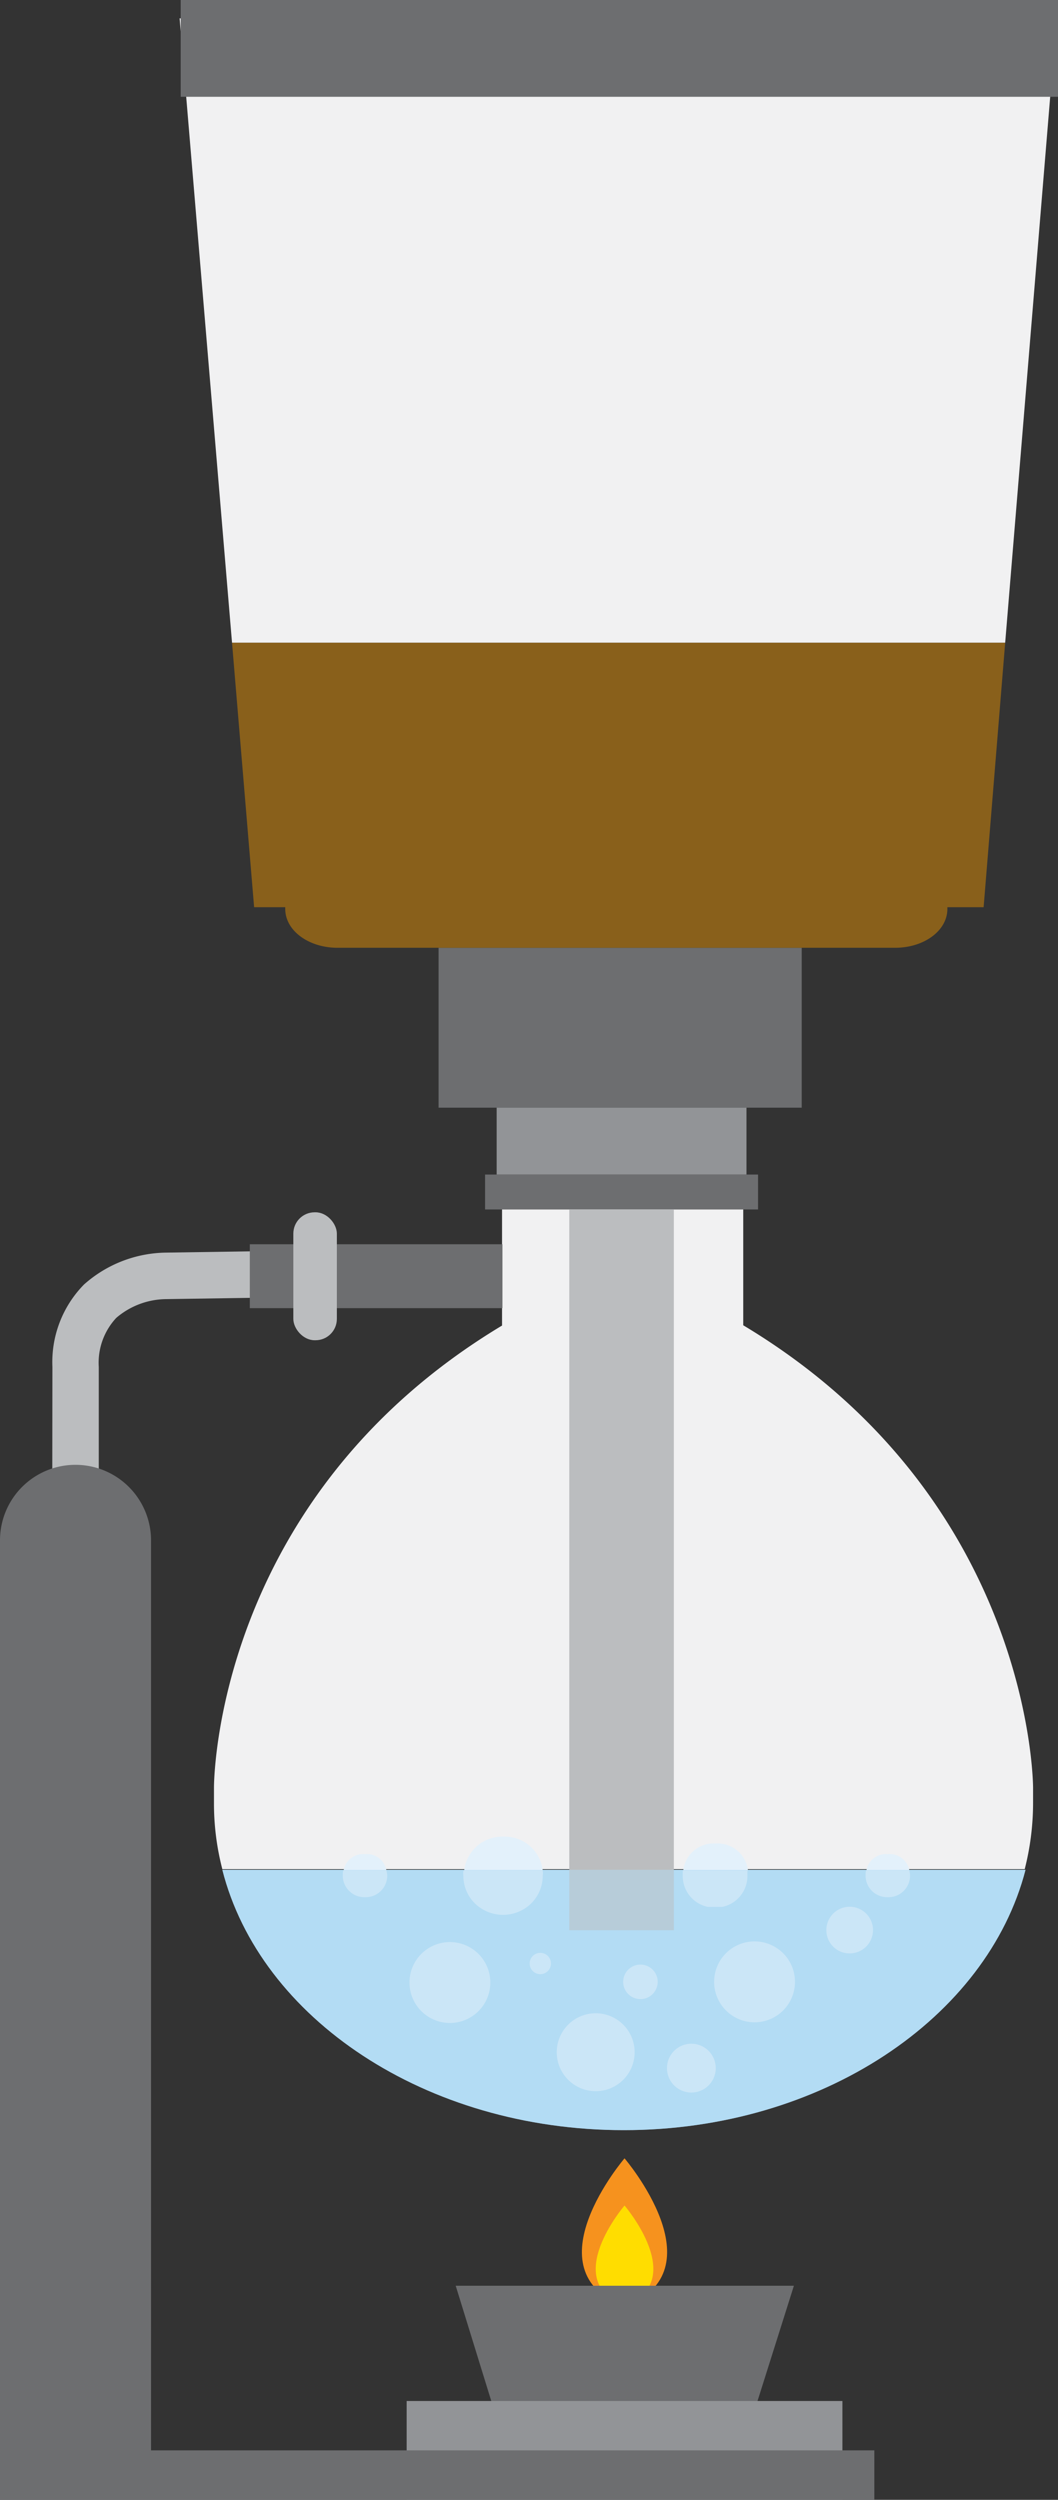 <svg xmlns="http://www.w3.org/2000/svg" xmlns:xlink="http://www.w3.org/1999/xlink" viewBox="0 0 78.52 185.42"><rect x="0" y="0" width="78.52" height="185.42" fill="#333333" stroke="none"/><defs><clipPath id="clip-path"><rect x="7.5" y="129.64" width="77.61" height="29.31" fill="none"/></clipPath></defs><title>siphon</title><g id="Layer_2" data-name="Layer 2"><g id="Layer_1-2" data-name="Layer 1"><path d="M46.35,160.09s7.11,8.3,0,11c-7.12-2.69,0-11,0-11" fill="#f6921e"/><path d="M46.35,163.59s4.81,5.61,0,7.44c-4.81-1.83,0-7.44,0-7.44" fill="#fd0"/><rect x="32.55" y="70.3" width="26.95" height="11.86" fill="#6d6e70"/><rect x="36.86" y="82.16" width="18.54" height="4.96" fill="#929497"/><rect x="36" y="87.12" width="20.26" height="2.59" fill="#6d6e70"/><path d="M15.88,133.76c0-.38,0-.77,0-1.15h0s-.14-21.36,21.38-34.29h0V89.71h17.9V98.3c21.55,12.93,21.51,34.3,21.51,34.3h0c0,.43,0,.78,0,1.16a19.84,19.84,0,0,1-.62,4.88H16.5a19.37,19.37,0,0,1-.62-4.88" fill="#f1f1f2"/><path d="M46.3,158c-14.7,0-27-8.29-29.8-19.31H76.11C73.27,149.66,61,158,46.3,158" fill="#b3dcf4"/><rect x="42.25" y="89.71" width="7.76" height="53.46" fill="#bbbdbf"/><path d="M33.82,169.54l12.57,0,12.53,0-2.71,8.58s.1,1.08-3.38,1.08h-13c-3.47,0-3.36-1.08-3.36-1.08Z" fill="#6d6e70"/><rect x="30.18" y="178.09" width="32.34" height="7.33" fill="#929497"/><path d="M3.88,109.32H7.33v-7.93a4.88,4.88,0,0,1,1.3-3.64,5.77,5.77,0,0,1,3.67-1.39h0l7.31-.11,0-3.45-7.25.11a9.33,9.33,0,0,0-6.13,2.37,8.21,8.21,0,0,0-2.34,6.11Z" fill="#bbbdbf"/><rect x="18.54" y="92.29" width="18.75" height="4.74" fill="#6d6e70"/><rect x="21.77" y="89.92" width="3.23" height="9.49" rx="1.58" ry="1.58" fill="#bbbdbf"/><path d="M5.6,108.65a5.61,5.61,0,0,1,5.61,5.6v67.5H64.89v3.67H0V114.25a5.6,5.6,0,0,1,5.6-5.6" fill="#6d6e70"/><path d="M73,67.29H70.31s0,.07,0,.13c0,1.61-1.73,2.88-3.88,2.88H25.05c-2.14,0-3.88-1.27-3.88-2.88a1.09,1.09,0,0,1,0-.13H18.86L17.22,47.67H74.6Z" fill="#89601b"/><polygon points="45.83 1.45 78.42 1.37 74.6 47.67 17.22 47.67 13.33 1.36 45.83 1.45" fill="#f1f1f2"/><path d="M53,147a3,3,0,1,1,3,3,3,3,0,0,1-3-3" fill="#e3f1fb"/><path d="M41.32,152.22a2.89,2.89,0,1,1,2.89,2.89,2.89,2.89,0,0,1-2.89-2.89" fill="#e3f1fb"/><path d="M30.39,147.05a3,3,0,1,1,3,3,3,3,0,0,1-3-3" fill="#e3f1fb"/><path d="M39.31,145.65a.79.79,0,1,1,.79.78.79.79,0,0,1-.79-.78" fill="#e3f1fb"/><path d="M46.25,147a1.28,1.28,0,0,1,2.56,0,1.28,1.28,0,0,1-2.56,0" fill="#e3f1fb"/><path d="M49.5,153.41a1.81,1.81,0,1,1,1.81,1.8,1.81,1.81,0,0,1-1.81-1.8" fill="#e3f1fb"/><path d="M61.33,143.17a1.73,1.73,0,1,1,1.72,1.72,1.72,1.72,0,0,1-1.72-1.72" fill="#e3f1fb"/><path d="M53.11,136.74a2.26,2.26,0,0,1,2.4,2h-4.8a2.26,2.26,0,0,1,2.4-2" fill="#e3f1fb"/><path d="M65.89,137.53a1.47,1.47,0,0,1,1.6,1.22H64.3a1.46,1.46,0,0,1,1.59-1.22" fill="#e3f1fb"/><path d="M37.37,136.23a2.83,2.83,0,0,1,2.91,2.52H34.45a2.84,2.84,0,0,1,2.92-2.52" fill="#e3f1fb"/><path d="M27.09,137.53a1.46,1.46,0,0,1,1.59,1.22H25.5a1.46,1.46,0,0,1,1.59-1.22" fill="#e3f1fb"/><path d="M50.67,139.13c0-.15,0-.38,0-.38h4.8s0,.23,0,.38a2.34,2.34,0,0,1-1.86,2.31H52.53a2.34,2.34,0,0,1-1.86-2.31" fill="#e3f1fb"/><path d="M65.89,140.72a1.6,1.6,0,0,1-1.65-1.59c0-.15,0-.38.06-.38h3.19s.05.23.05.38a1.6,1.6,0,0,1-1.65,1.59" fill="#e3f1fb"/><path d="M34.45,138.75h5.83a1.4,1.4,0,0,1,0,.38,2.88,2.88,0,0,1-1.2,2.34,3,3,0,0,1-3.49,0,2.85,2.85,0,0,1-1.2-2.32,1.4,1.4,0,0,1,0-.38" fill="#e3f1fb"/><path d="M27.09,140.72a1.6,1.6,0,0,1-1.65-1.59c0-.15,0-.38.06-.38h3.18s.06.23.06.38a1.6,1.6,0,0,1-1.65,1.59" fill="#e3f1fb"/><rect x="13.41" width="65.11" height="7.18" fill="#6d6e70"/><g opacity="0.5"><g clip-path="url(#clip-path)"><path d="M46.3,158c-14.7,0-27-8.29-29.8-19.31H76.11C73.27,149.66,61,158,46.3,158" fill="#b3dcf4"/></g></g></g></g></svg>